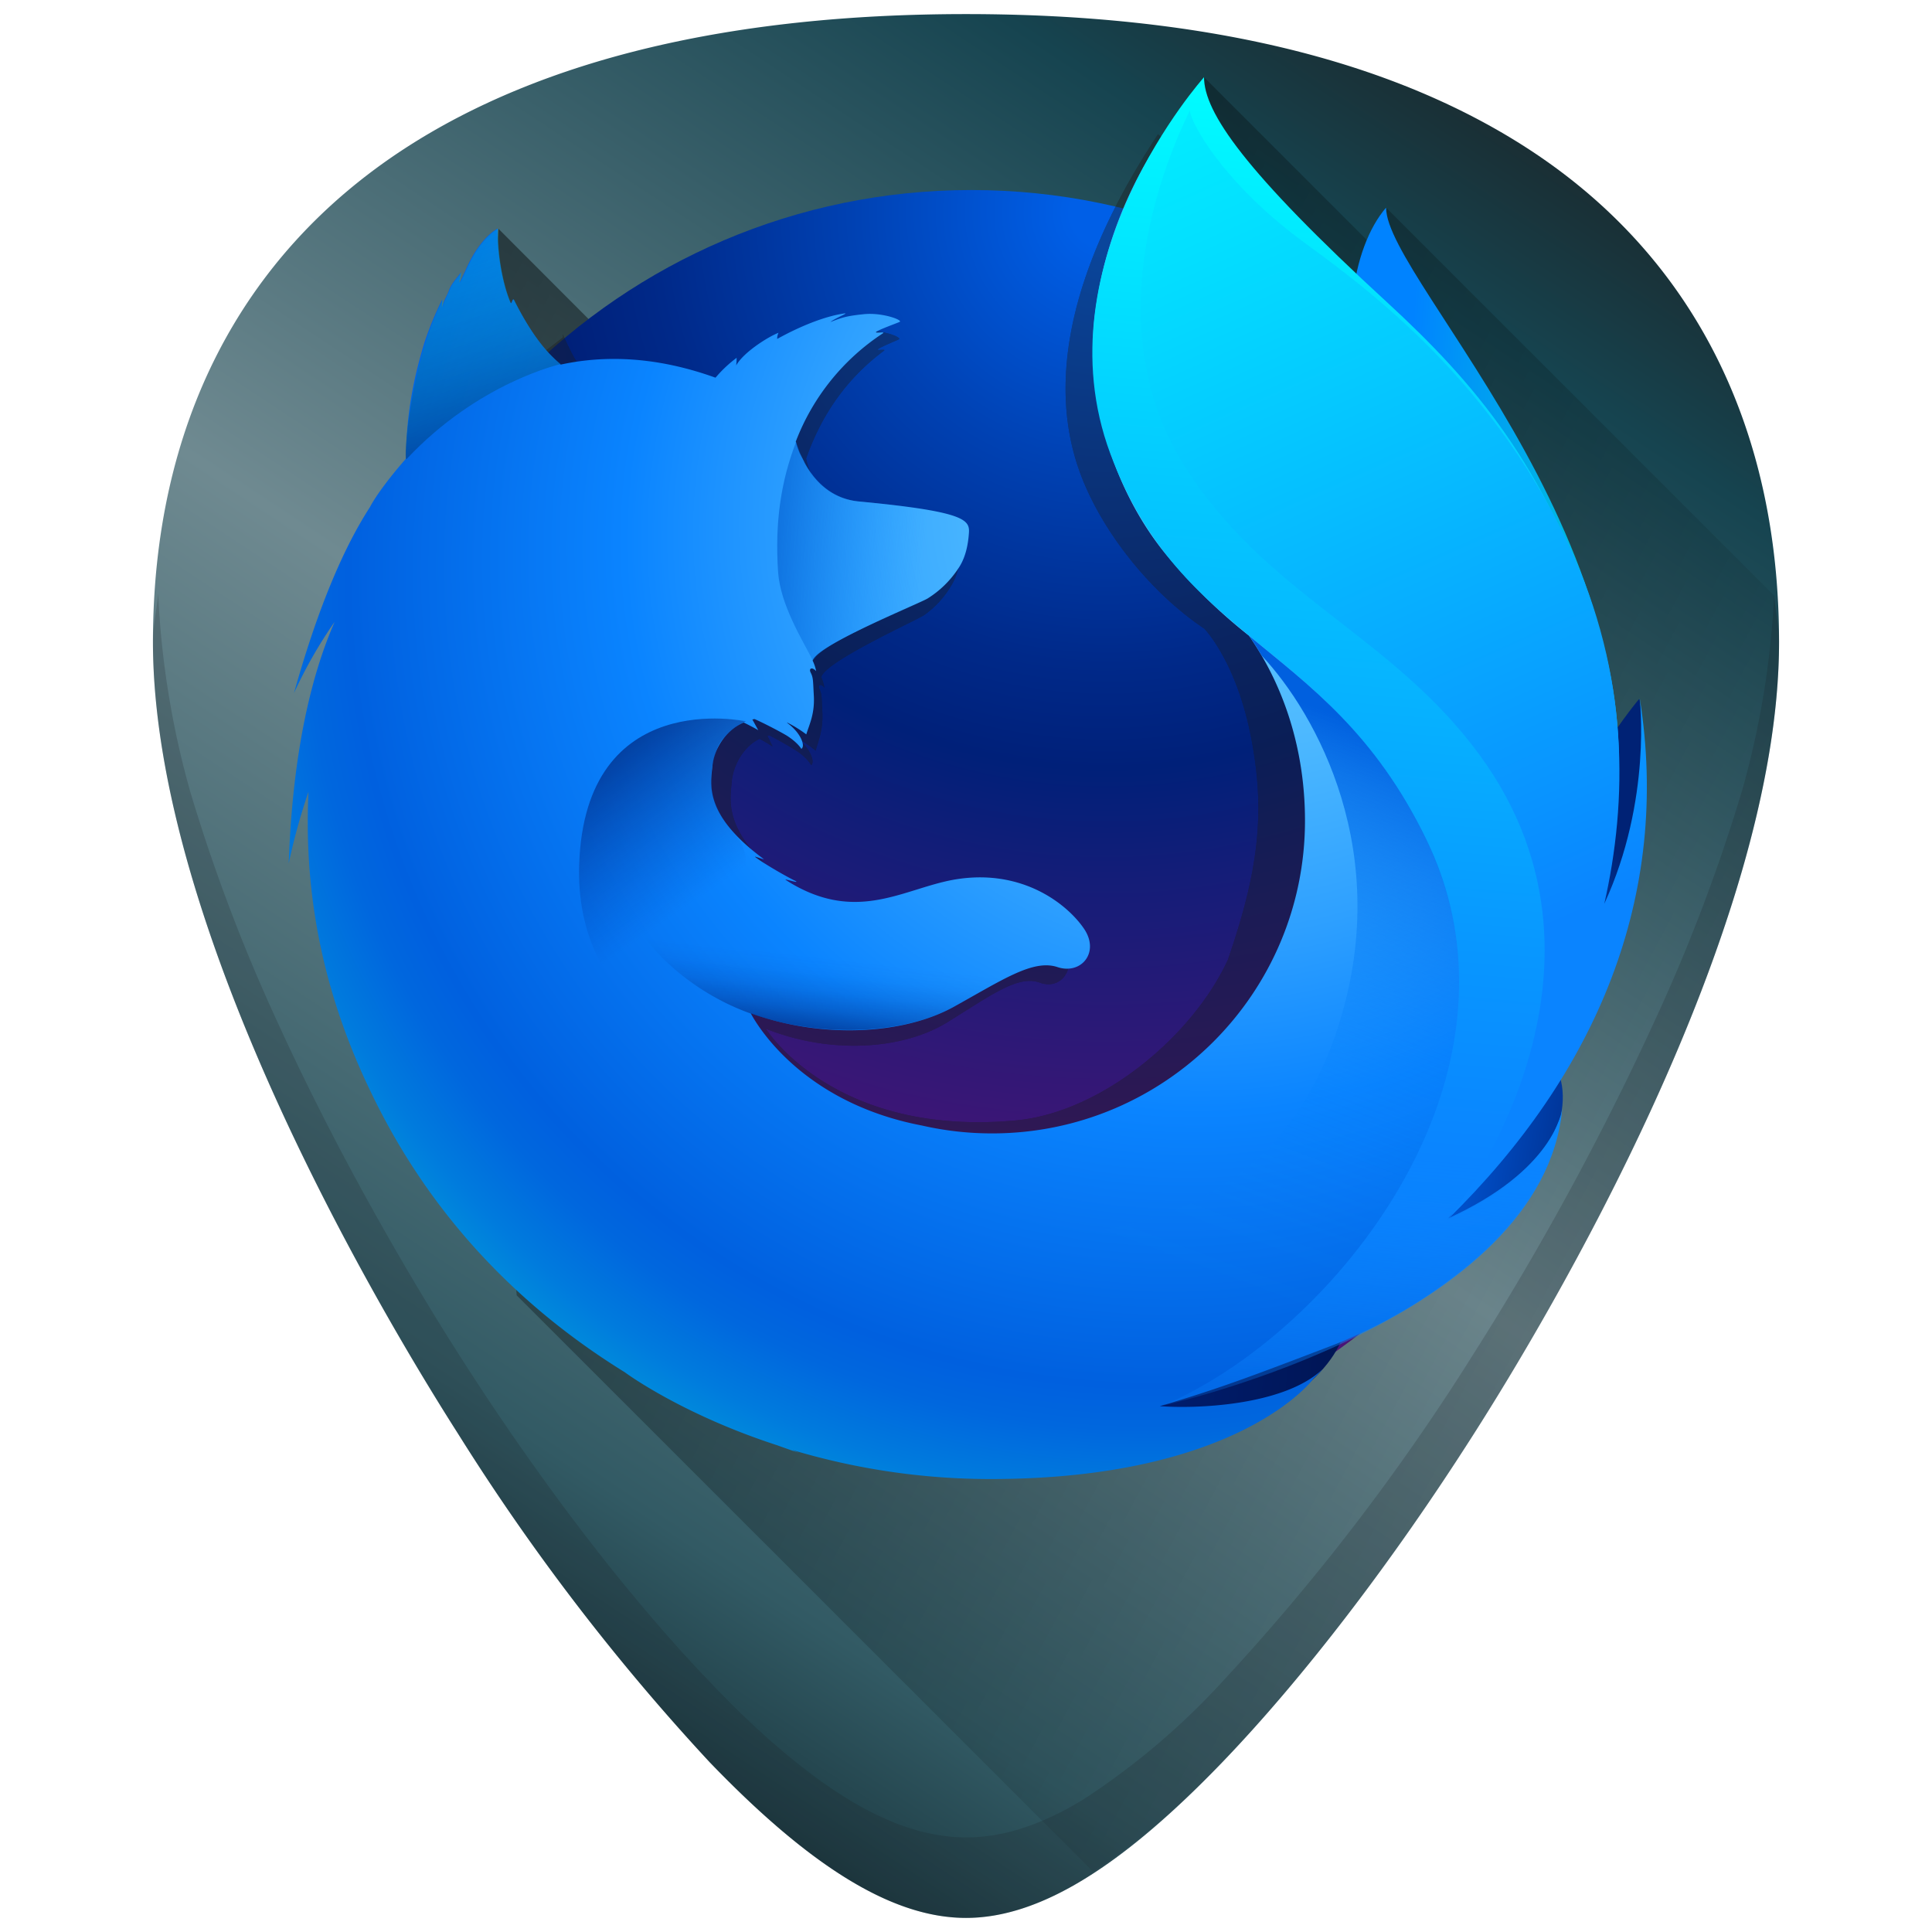 <?xml version="1.0" encoding="UTF-8" standalone="no"?>
<svg
   xmlns:dc="http://purl.org/dc/elements/1.1/"
   xmlns:cc="http://creativecommons.org/ns#"
   xmlns:rdf="http://www.w3.org/1999/02/22-rdf-syntax-ns#"
   xmlns:svg="http://www.w3.org/2000/svg"
   xmlns="http://www.w3.org/2000/svg"
   xmlns:xlink="http://www.w3.org/1999/xlink"
   xmlns:sodipodi="http://sodipodi.sourceforge.net/DTD/sodipodi-0.dtd"
   xmlns:inkscape="http://www.inkscape.org/namespaces/inkscape"
   viewBox="0 0 48 48"
   version="1.1"
   id="svg357"
   sodipodi:docname="firefox-developer-edition.svg"
   inkscape:version="0.92.4 (5da689c313, 2019-01-14)">
  <sodipodi:namedview
     pagecolor="#ffffff"
     bordercolor="#666666"
     borderopacity="1"
     objecttolerance="10"
     gridtolerance="10"
     guidetolerance="10"
     inkscape:pageopacity="0"
     inkscape:pageshadow="2"
     inkscape:window-width="1366"
     inkscape:window-height="711"
     id="namedview359"
     showgrid="false"
     showguides="true"
     inkscape:guide-bbox="true"
     inkscape:zoom="10.208333"
     inkscape:cx="24"
     inkscape:cy="24"
     inkscape:window-x="0"
     inkscape:window-y="25"
     inkscape:window-maximized="1"
     inkscape:current-layer="svg357" />
  <defs
     id="defs301">
    <linearGradient
       inkscape:collect="always"
       id="linearGradient1493">
      <stop
         style="stop-color:#000000;stop-opacity:1;"
         offset="0"
         id="stop1489" />
      <stop
         style="stop-color:#000000;stop-opacity:0;"
         offset="1"
         id="stop1491" />
    </linearGradient>
    <linearGradient
       inkscape:collect="always"
       id="linearGradient2682">
      <stop
         style="stop-color:#1c2224;stop-opacity:1"
         offset="0"
         id="stop2678" />
      <stop
         id="stop2686"
         offset="0.145"
         style="stop-color:#164450;stop-opacity:1" />
      <stop
         style="stop-color:#6f8a91;stop-opacity:1"
         offset="0.56"
         id="stop2688" />
      <stop
         id="stop2690"
         offset="0.882"
         style="stop-color:#325a64;stop-opacity:1" />
      <stop
         style="stop-color:#19353d;stop-opacity:1"
         offset="1"
         id="stop2680" />
    </linearGradient>
    <radialGradient
       id="e"
       cx="319.51"
       cy="181.57"
       r="63.9"
       gradientTransform="matrix(.097 0 0 -.097 3.12 23.47)"
       gradientUnits="userSpaceOnUse">
      <stop
         stop-color="#FFE700"
         offset=".26"
         id="stop2" />
      <stop
         stop-color="#FDDE00"
         offset=".34"
         id="stop4" />
      <stop
         stop-color="#F9CF00"
         offset=".47"
         id="stop6" />
      <stop
         stop-color="#EEAB00"
         offset=".64"
         id="stop8" />
      <stop
         stop-color="#E47B03"
         offset=".85"
         id="stop10" />
      <stop
         stop-color="#DD560E"
         offset="1"
         id="stop12" />
    </radialGradient>
    <radialGradient
       id="f"
       cx="343.75"
       cy="132.29"
       r="33.38"
       gradientTransform="matrix(.097 0 0 -.097 3.12 23.47)"
       gradientUnits="userSpaceOnUse">
      <stop
         stop-color="#9D1418"
         offset=".13"
         id="stop15" />
      <stop
         stop-color="#A62118"
         offset=".34"
         id="stop17" />
      <stop
         stop-color="#C63A19"
         offset=".73"
         id="stop19" />
      <stop
         stop-color="#DD530F"
         offset="1"
         id="stop21" />
    </radialGradient>
    <radialGradient
       id="g"
       cx="300.98"
       cy="-110.75"
       r="29.69"
       gradientTransform="matrix(.097 0 0 -.097 3.12 23.47)"
       gradientUnits="userSpaceOnUse">
      <stop
         stop-color="#480F0E"
         offset="0"
         id="stop24" />
      <stop
         stop-color="#6C1A16"
         offset=".16"
         id="stop26" />
      <stop
         stop-color="#8D1C1A"
         offset=".33"
         id="stop28" />
      <stop
         stop-color="#A5181A"
         offset=".48"
         id="stop30" />
      <stop
         stop-color="#B31319"
         offset=".61"
         id="stop32" />
      <stop
         stop-color="#B81119"
         offset=".71"
         id="stop34" />
      <stop
         stop-color="#B0121A"
         offset="1"
         id="stop36" />
      <stop
         stop-color="#B0121A"
         offset="1"
         id="stop38" />
    </radialGradient>
    <radialGradient
       id="h"
       cx="358.47"
       cy="-54.05"
       r="32.87"
       gradientTransform="matrix(.097 0 0 -.097 3.12 23.47)"
       gradientUnits="userSpaceOnUse">
      <stop
         stop-color="#9D1418"
         offset=".13"
         id="stop41" />
      <stop
         stop-color="#A62118"
         offset=".34"
         id="stop43" />
      <stop
         stop-color="#C63A19"
         offset=".73"
         id="stop45" />
      <stop
         stop-color="#DD530F"
         offset="1"
         id="stop47" />
    </radialGradient>
    <radialGradient
       id="i"
       cx="374.57"
       cy="42.46"
       r="29.69"
       gradientTransform="matrix(.097 0 0 -.097 3.12 23.47)"
       gradientUnits="userSpaceOnUse">
      <stop
         stop-color="#9D1418"
         offset=".13"
         id="stop50" />
      <stop
         stop-color="#A62118"
         offset=".34"
         id="stop52" />
      <stop
         stop-color="#C63A19"
         offset=".73"
         id="stop54" />
      <stop
         stop-color="#DD530F"
         offset="1"
         id="stop56" />
    </radialGradient>
    <radialGradient
       id="j"
       cx="365.73"
       cy="113.1"
       r="37.1"
       gradientTransform="matrix(.097 0 0 -.097 3.12 23.47)"
       gradientUnits="userSpaceOnUse">
      <stop
         stop-color="#9D1418"
         offset="0"
         id="stop59" />
      <stop
         stop-color="#C5391A"
         offset=".64"
         id="stop61" />
      <stop
         stop-color="#DD530F"
         offset="1"
         id="stop63" />
    </radialGradient>
    <radialGradient
       id="k"
       cx="202.45"
       cy="182.5"
       r="328.7"
       gradientTransform="matrix(0.091,0,0,-0.086,5.51,21.16)"
       gradientUnits="userSpaceOnUse">
      <stop
         stop-color="#5FC3F0"
         offset="0"
         id="stop66" />
      <stop
         stop-color="#50BAEB"
         offset=".08"
         id="stop68" />
      <stop
         stop-color="#00A4DE"
         offset=".18"
         id="stop70" />
      <stop
         stop-color="#0B70B7"
         offset=".38"
         id="stop72" />
      <stop
         stop-color="#004992"
         offset=".5"
         id="stop74" />
      <stop
         stop-color="#0E1C4F"
         offset=".75"
         id="stop76" />
    </radialGradient>
    <linearGradient
       id="l"
       x1="195.05"
       x2="274.39"
       y1="40.66"
       y2="-68.17"
       gradientTransform="matrix(.097 0 0 -.097 3.12 23.47)"
       gradientUnits="userSpaceOnUse">
      <stop
         stop-color="#003A6E"
         offset="0"
         id="stop79" />
      <stop
         stop-color="#101427"
         offset="1"
         id="stop81" />
    </linearGradient>
    <radialGradient
       id="n"
       cx="201.61"
       cy="3.45"
       r="210.2"
       gradientTransform="matrix(0.941,0,0,-0.958,2.1,216.23)"
       gradientUnits="userSpaceOnUse">
      <stop
         stop-color="#00A4D6"
         stop-opacity="0"
         offset=".79"
         id="stop84" />
      <stop
         stop-color="#5AB5E7"
         stop-opacity=".45"
         offset=".91"
         id="stop86" />
      <stop
         stop-color="#7FCBF2"
         offset=".98"
         id="stop88"
         style="stop-color:#8787de;stop-opacity:1" />
    </radialGradient>
    <clipPath
       id="m">
      <use
         width="100%"
         height="100%"
         overflow="visible"
         xlink:href="#a"
         id="use91" />
    </clipPath>
    <radialGradient
       id="o"
       cx="295.93"
       cy="137.28"
       r="322.09"
       gradientTransform="matrix(.097 0 0 -.095 3.12 22.8)"
       gradientUnits="userSpaceOnUse">
      <stop
         stop-color="#fff"
         offset=".12"
         id="stop94" />
      <stop
         stop-color="#FFFFFD"
         offset=".12"
         id="stop96" />
      <stop
         stop-color="#FFE953"
         offset=".25"
         id="stop98" />
      <stop
         stop-color="#FFE447"
         offset=".29"
         id="stop100" />
      <stop
         stop-color="#F9D61E"
         offset=".35"
         id="stop102" />
      <stop
         stop-color="#F2C500"
         offset=".41"
         id="stop104" />
      <stop
         stop-color="#ECA300"
         offset=".47"
         id="stop106" />
      <stop
         stop-color="#E67D00"
         offset=".55"
         id="stop108" />
      <stop
         stop-color="#DE510E"
         offset=".76"
         id="stop110" />
      <stop
         stop-color="#C8331A"
         offset=".9"
         id="stop112" />
      <stop
         stop-color="#B6151E"
         offset="1"
         id="stop114" />
    </radialGradient>
    <radialGradient
       id="p"
       cx="241.46"
       cy="86.3"
       r="239.44"
       gradientTransform="matrix(.097 0 0 -.094 3.12 22.75)"
       gradientUnits="userSpaceOnUse">
      <stop
         stop-color="#B6151E"
         stop-opacity="0"
         offset=".66"
         id="stop117" />
      <stop
         stop-color="#B7151D"
         stop-opacity=".66"
         offset=".87"
         id="stop119" />
      <stop
         stop-color="#B81119"
         stop-opacity=".97"
         offset=".97"
         id="stop121" />
      <stop
         stop-color="#B81119"
         offset=".98"
         id="stop123" />
    </radialGradient>
    <radialGradient
       id="q"
       cx="196.43"
       cy="-21.3"
       r="78.64"
       gradientTransform="matrix(.097 0 0 -.061 3.12 11.12)"
       gradientUnits="userSpaceOnUse">
      <stop
         stop-color="#E0560E"
         stop-opacity=".1"
         offset="0"
         id="stop126" />
      <stop
         stop-color="#DE550E"
         stop-opacity=".84"
         offset=".31"
         id="stop128" />
      <stop
         stop-color="#B6151E"
         offset=".56"
         id="stop130" />
    </radialGradient>
    <radialGradient
       id="r"
       cx="116.91"
       cy="-181.06"
       r="66.2"
       gradientTransform="matrix(.092 -.028 -.013 -.041 8.34 8.52)"
       gradientUnits="userSpaceOnUse">
      <stop
         stop-color="#E0560E"
         stop-opacity="0"
         offset="0"
         id="stop133" />
      <stop
         stop-color="#DD560E"
         stop-opacity=".8"
         offset=".45"
         id="stop135" />
      <stop
         stop-color="#B6151E"
         offset=".72"
         id="stop137" />
    </radialGradient>
    <radialGradient
       id="s"
       cx="385.21"
       cy="149.91"
       r="215.53"
       gradientTransform="matrix(1 0 0 -1 -22.54 218.34)"
       gradientUnits="userSpaceOnUse">
      <stop
         stop-color="#FFE700"
         offset=".31"
         id="stop140" />
      <stop
         stop-color="#F9CF00"
         offset=".48"
         id="stop142" />
      <stop
         stop-color="#E35D07"
         offset=".84"
         id="stop144" />
      <stop
         stop-color="#E35D07"
         offset="1"
         id="stop146" />
    </radialGradient>
    <radialGradient
       id="t"
       cx="321.4"
       cy="67.94"
       r="87.63"
       gradientTransform="matrix(.097 0 0 -.097 3.12 23.47)"
       gradientUnits="userSpaceOnUse">
      <stop
         stop-color="#fff"
         offset=".09"
         id="stop149" />
      <stop
         stop-color="#FFFFFB"
         offset=".12"
         id="stop151" />
      <stop
         stop-color="#FFFDEE"
         offset=".15"
         id="stop153" />
      <stop
         stop-color="#FFFBD7"
         offset=".19"
         id="stop155" />
      <stop
         stop-color="#FFF6B4"
         offset=".24"
         id="stop157" />
      <stop
         stop-color="#FFF181"
         offset=".29"
         id="stop159" />
      <stop
         stop-color="#FFEA2E"
         offset=".34"
         id="stop161" />
      <stop
         stop-color="#FFE700"
         offset=".37"
         id="stop163" />
      <stop
         stop-color="#FFE000"
         offset=".42"
         id="stop165" />
      <stop
         stop-color="#F7CD00"
         offset=".49"
         id="stop167" />
      <stop
         stop-color="#F2C000"
         offset=".54"
         id="stop169" />
      <stop
         stop-color="#E35D07"
         offset="1"
         id="stop171" />
    </radialGradient>
    <radialGradient
       id="u"
       cx="338.39"
       cy="78.53"
       r="159.03"
       gradientTransform="matrix(.097 0 0 -.097 3.12 23.47)"
       gradientUnits="userSpaceOnUse">
      <stop
         stop-color="#fff"
         offset=".09"
         id="stop174" />
      <stop
         stop-color="#FFFFFB"
         offset=".12"
         id="stop176" />
      <stop
         stop-color="#FFFDEE"
         offset=".15"
         id="stop178" />
      <stop
         stop-color="#FFFBD7"
         offset=".19"
         id="stop180" />
      <stop
         stop-color="#FFF6B4"
         offset=".24"
         id="stop182" />
      <stop
         stop-color="#FFF181"
         offset=".29"
         id="stop184" />
      <stop
         stop-color="#FFEA2E"
         offset=".34"
         id="stop186" />
      <stop
         stop-color="#FFE700"
         offset=".37"
         id="stop188" />
      <stop
         stop-color="#FFE000"
         offset=".42"
         id="stop190" />
      <stop
         stop-color="#F7CD00"
         offset=".49"
         id="stop192" />
      <stop
         stop-color="#F2C000"
         offset=".54"
         id="stop194" />
      <stop
         stop-color="#E27205"
         offset=".74"
         id="stop196" />
      <stop
         stop-color="#DD560E"
         offset=".94"
         id="stop198" />
    </radialGradient>
    <radialGradient
       id="v"
       cx="313.05"
       cy="37.1"
       r="134.64"
       gradientTransform="matrix(1 0 0 -1 -22.54 218.34)"
       gradientUnits="userSpaceOnUse">
      <stop
         stop-color="#fff"
         offset=".09"
         id="stop201" />
      <stop
         stop-color="#FFFFFB"
         offset=".11"
         id="stop203" />
      <stop
         stop-color="#FFFDEE"
         offset=".13"
         id="stop205" />
      <stop
         stop-color="#FFFBD7"
         offset=".16"
         id="stop207" />
      <stop
         stop-color="#FFF6B4"
         offset=".19"
         id="stop209" />
      <stop
         stop-color="#FFF181"
         offset=".22"
         id="stop211" />
      <stop
         stop-color="#FFEA2E"
         offset=".26"
         id="stop213" />
      <stop
         stop-color="#FFE700"
         offset=".28"
         id="stop215" />
      <stop
         stop-color="#FFE000"
         offset=".32"
         id="stop217" />
      <stop
         stop-color="#F7CD00"
         offset=".39"
         id="stop219" />
      <stop
         stop-color="#F2C000"
         offset=".43"
         id="stop221" />
      <stop
         stop-color="#EBA400"
         offset=".51"
         id="stop223" />
      <stop
         stop-color="#E27205"
         offset=".63"
         id="stop225" />
      <stop
         stop-color="#DF610B"
         offset=".8"
         id="stop227" />
      <stop
         stop-color="#DD560E"
         offset=".95"
         id="stop229" />
    </radialGradient>
    <linearGradient
       id="w"
       x1="84.77"
       x2="64.64"
       y1="116.99"
       y2="168.58"
       gradientTransform="matrix(.097 0 0 -.097 3.12 23.47)"
       gradientUnits="userSpaceOnUse">
      <stop
         stop-color="#B6151E"
         offset=".17"
         id="stop232" />
      <stop
         stop-color="#C42F1B"
         stop-opacity=".74"
         offset=".41"
         id="stop234" />
      <stop
         stop-color="#CC3C18"
         stop-opacity=".51"
         offset=".62"
         id="stop236" />
      <stop
         stop-color="#E0560E"
         stop-opacity="0"
         offset="1"
         id="stop238" />
    </linearGradient>
    <linearGradient
       id="x"
       x1="166.2"
       x2="193.02"
       y1="78.19"
       y2="89.99"
       gradientTransform="matrix(1 0 0 -1 -22.54 218.34)"
       gradientUnits="userSpaceOnUse">
      <stop
         stop-color="#DD560E"
         offset=".07"
         id="stop241" />
      <stop
         stop-color="#EA9E66"
         offset=".3"
         id="stop243" />
      <stop
         stop-color="#F6DCB0"
         offset=".67"
         id="stop245" />
      <stop
         stop-color="#FCF9CE"
         offset="1"
         id="stop247" />
    </linearGradient>
    <linearGradient
       id="y"
       x1="168.66"
       x2="237.88"
       y1="75.13"
       y2="109.9"
       gradientTransform="matrix(1 0 0 -1 -22.54 218.34)"
       gradientUnits="userSpaceOnUse">
      <stop
         stop-color="#DD560E"
         offset=".04"
         id="stop250" />
      <stop
         stop-color="#EEAE78"
         offset=".26"
         id="stop252" />
      <stop
         stop-color="#FCF9CE"
         offset="1"
         id="stop254" />
    </linearGradient>
    <radialGradient
       id="z"
       cx="192.01"
       cy="-56.78"
       r="95.18"
       gradientTransform="matrix(0.097,0,0,-0.082,-16.88,20.08)"
       gradientUnits="userSpaceOnUse">
      <stop
         stop-color="#E0560E"
         stop-opacity="0"
         offset=".5"
         id="stop257" />
      <stop
         stop-color="#DE550E"
         stop-opacity=".77"
         offset=".75"
         id="stop259" />
      <stop
         stop-color="#B6151E"
         offset=".95"
         id="stop261" />
    </radialGradient>
    <linearGradient
       id="A"
       x1="194.7"
       x2="214.87"
       y1="90.58"
       y2="121.62"
       gradientTransform="matrix(.097 0 0 -.097 3.12 23.47)"
       gradientUnits="userSpaceOnUse">
      <stop
         stop-color="#39373A"
         offset="0"
         id="stop264" />
      <stop
         stop-color="#853E37"
         offset=".65"
         id="stop266" />
      <stop
         stop-color="#DD560E"
         offset="1"
         id="stop268" />
    </linearGradient>
    <radialGradient
       id="B"
       cx="138.05"
       cy="-48.45"
       r="87.27"
       gradientTransform="matrix(.095 -.016 -.012 -.072 6.49 19.26)"
       gradientUnits="userSpaceOnUse">
      <stop
         stop-color="#E0560E"
         stop-opacity="0"
         offset=".5"
         id="stop271" />
      <stop
         stop-color="#DD560E"
         offset=".66"
         id="stop273" />
      <stop
         stop-color="#B6151E"
         offset=".81"
         id="stop275" />
    </radialGradient>
    <radialGradient
       id="C"
       cx="279.2"
       cy="185.79"
       r="164.41"
       gradientTransform="matrix(.097 -.003 -.003 -.095 4.1 24.38)"
       gradientUnits="userSpaceOnUse">
      <stop
         stop-color="#FFE400"
         stop-opacity="0"
         offset="0"
         id="stop278" />
      <stop
         stop-color="#FEDC00"
         stop-opacity=".52"
         offset=".36"
         id="stop280" />
      <stop
         stop-color="#FDD700"
         stop-opacity=".7"
         offset=".48"
         id="stop282" />
      <stop
         stop-color="#FDD700"
         stop-opacity="0"
         offset=".86"
         id="stop284" />
    </radialGradient>
    <path
       id="b"
       d="M192.7 347.55c92.95 0 168.31-75.41 168.31-168.43 0-93-75.36-168.42-168.31-168.42S24.39 86.11 24.39 179.12c0 93.01 75.36 168.43 168.31 168.43z" />
    <path
       id="a"
       d="M192.5 348.5c93.06 0 168.51-75.5 168.51-168.62S285.57 11.26 192.5 11.26 23.98 86.76 23.98 179.88 99.43 348.5 192.5 348.5z" />
    <linearGradient
       id="c"
       x1="45.16"
       x2="44.06"
       y1="-.09"
       y2="48"
       gradientUnits="userSpaceOnUse"
       gradientTransform="translate(-20)">
      <stop
         stop-color="#003fd6"
         offset=".14"
         id="stop289" />
      <stop
         stop-color="#5ab5e7"
         stop-opacity=".6"
         offset=".55"
         id="stop291" />
      <stop
         stop-color="#7FCBF2"
         offset=".88"
         id="stop293" />
    </linearGradient>
    <linearGradient
       id="d"
       x1="9.98"
       x2="52.89"
       y1="4.65"
       y2="40.79"
       gradientUnits="userSpaceOnUse"
       gradientTransform="translate(60)">
      <stop
         offset="0"
         id="stop296" />
      <stop
         stop-opacity="0"
         offset="1"
         id="stop298" />
    </linearGradient>
    <linearGradient
       id="linear-gradient"
       x1="-14359.352"
       y1="-8276.5"
       x2="-14096.11"
       y2="-8276.5"
       gradientTransform="matrix(0.762,0.034,-0.05,1.12,11303.447,10105.832)"
       gradientUnits="userSpaceOnUse">
      <stop
         offset="0"
         stop-color="#0083ff"
         id="stop2-3" />
      <stop
         offset="0.176"
         stop-color="#0096f6"
         id="stop4-6" />
      <stop
         offset="0.508"
         stop-color="#00b3e6"
         id="stop6-7" />
      <stop
         offset="0.794"
         stop-color="#00c6dd"
         id="stop8-5" />
      <stop
         offset="0.999"
         stop-color="#00ccda"
         id="stop10-3" />
    </linearGradient>
    <linearGradient
       id="linear-gradient-2"
       x1="-504.949"
       y1="731.188"
       x2="-696.386"
       y2="104.96"
       gradientTransform="translate(1081.935)"
       gradientUnits="userSpaceOnUse">
      <stop
         offset="0"
         stop-color="#000f40"
         stop-opacity="0.6"
         id="stop13" />
      <stop
         offset="0.611"
         stop-color="#000f40"
         stop-opacity="0.182"
         id="stop15-5" />
      <stop
         offset="1"
         stop-color="#000f40"
         stop-opacity="0"
         id="stop17-6" />
    </linearGradient>
    <linearGradient
       id="linear-gradient-3"
       x1="576.987"
       y1="731.188"
       x2="385.549"
       y2="104.96"
       gradientUnits="userSpaceOnUse">
      <stop
         offset="0"
         stop-color="#000f43"
         stop-opacity="0.4"
         id="stop20" />
      <stop
         offset="0.485"
         stop-color="#001962"
         stop-opacity="0.173"
         id="stop22" />
      <stop
         offset="1"
         stop-color="#002079"
         stop-opacity="0"
         id="stop24-2" />
    </linearGradient>
    <linearGradient
       id="linear-gradient-4"
       x1="-8493.547"
       y1="-6472.091"
       x2="-8608.791"
       y2="-6480.987"
       gradientTransform="matrix(1.219,0.123,-0.123,1.219,10533.536,9729.872)"
       gradientUnits="userSpaceOnUse">
      <stop
         offset="0"
         stop-color="#002275"
         id="stop27" />
      <stop
         offset="1"
         stop-color="#005fe7"
         id="stop29" />
    </linearGradient>
    <linearGradient
       id="linear-gradient-5"
       x1="-8578.519"
       y1="-6637.149"
       x2="-8470.569"
       y2="-6749.273"
       gradientTransform="matrix(1.219,0.123,-0.123,1.219,10533.536,9729.872)"
       gradientUnits="userSpaceOnUse">
      <stop
         offset="0.049"
         stop-color="#005fe7"
         id="stop32-9" />
      <stop
         offset="0.187"
         stop-color="#005ce1"
         id="stop34-1" />
      <stop
         offset="0.378"
         stop-color="#0052cf"
         id="stop36-2" />
      <stop
         offset="0.599"
         stop-color="#0043b2"
         id="stop38-7" />
      <stop
         offset="0.84"
         stop-color="#002d8a"
         id="stop40" />
      <stop
         offset="0.951"
         stop-color="#002275"
         id="stop42" />
    </linearGradient>
    <linearGradient
       id="linear-gradient-6"
       x1="-8778.807"
       y1="-6369.407"
       x2="-8547.919"
       y2="-6368.865"
       gradientTransform="matrix(1.219,0.123,-0.123,1.219,10533.536,9729.872)"
       gradientUnits="userSpaceOnUse">
      <stop
         offset="0"
         stop-color="#002079"
         id="stop45-0" />
      <stop
         offset="0.995"
         stop-color="#000f40"
         id="stop47-9" />
    </linearGradient>
    <radialGradient
       id="radial-gradient"
       cx="620.422"
       cy="387.176"
       fx="753.832"
       fy="264.925"
       r="751.569"
       gradientUnits="userSpaceOnUse">
      <stop
         offset="0.156"
         stop-color="#58c1ff"
         id="stop50-3" />
      <stop
         offset="0.241"
         stop-color="#4cb8ff"
         id="stop52-6" />
      <stop
         offset="0.394"
         stop-color="#2ea0ff"
         id="stop54-0" />
      <stop
         offset="0.541"
         stop-color="#0a84ff"
         id="stop56-6" />
      <stop
         offset="0.763"
         stop-color="#0060df"
         id="stop58" />
      <stop
         offset="0.798"
         stop-color="#0067de"
         id="stop60" />
      <stop
         offset="0.85"
         stop-color="#007bdd"
         id="stop62" />
      <stop
         offset="0.913"
         stop-color="#009cda"
         id="stop64" />
      <stop
         offset="0.982"
         stop-color="#00c8d7"
         id="stop66-2" />
    </radialGradient>
    <linearGradient
       id="linear-gradient-7"
       x1="-7625.135"
       y1="-8135.348"
       x2="-7696.164"
       y2="-7336.961"
       gradientTransform="matrix(1.225,0,0,1.225,10165.893,9899.103)"
       gradientUnits="userSpaceOnUse">
      <stop
         offset="0"
         stop-color="#00feff"
         id="stop69" />
      <stop
         offset="0.298"
         stop-color="#04c9ff"
         id="stop71" />
      <stop
         offset="0.613"
         stop-color="#0897ff"
         id="stop73" />
      <stop
         offset="0.769"
         stop-color="#0a84ff"
         id="stop75" />
      <stop
         offset="0.791"
         stop-color="#0a84ff"
         stop-opacity="0.934"
         id="stop77" />
      <stop
         offset="0.837"
         stop-color="#0a84ff"
         stop-opacity="0.763"
         id="stop79-6" />
      <stop
         offset="0.9"
         stop-color="#0a84ff"
         stop-opacity="0.487"
         id="stop81-1" />
      <stop
         offset="0.978"
         stop-color="#0a84ff"
         stop-opacity="0.111"
         id="stop83" />
      <stop
         offset="1"
         stop-color="#0a84ff"
         stop-opacity="0"
         id="stop85" />
    </linearGradient>
    <linearGradient
       id="linear-gradient-8"
       x1="-9051.981"
       y1="-6804.517"
       x2="-8915.513"
       y2="-6804.517"
       gradientTransform="matrix(1.219,0.123,-0.123,1.219,10533.536,9729.872)"
       gradientUnits="userSpaceOnUse">
      <stop
         offset="0"
         stop-color="#003eaa"
         id="stop88-8" />
      <stop
         offset="0.296"
         stop-color="#0054c5"
         stop-opacity="0.683"
         id="stop90" />
      <stop
         offset="0.779"
         stop-color="#0076ef"
         stop-opacity="0.194"
         id="stop92" />
      <stop
         offset="1"
         stop-color="#0083ff"
         stop-opacity="0"
         id="stop94-7" />
    </linearGradient>
    <linearGradient
       id="linear-gradient-9"
       x1="589.737"
       y1="337.635"
       x2="394.718"
       y2="334.634"
       gradientUnits="userSpaceOnUse">
      <stop
         offset="0"
         stop-color="#00feff"
         stop-opacity="0.25"
         id="stop97" />
      <stop
         offset="0.541"
         stop-color="#2ddfff"
         stop-opacity="0.122"
         id="stop99" />
      <stop
         offset="1"
         stop-color="#58c1ff"
         stop-opacity="0"
         id="stop101" />
    </linearGradient>
    <linearGradient
       id="linear-gradient-10"
       x1="266.139"
       y1="-1141.252"
       x2="148.317"
       y2="-1393.089"
       gradientTransform="matrix(0.995,0.1,-0.1,0.995,-179.129,1422.24)"
       gradientUnits="userSpaceOnUse">
      <stop
         offset="0.19"
         stop-color="#002275"
         stop-opacity="0.7"
         id="stop104-9" />
      <stop
         offset="0.633"
         stop-color="#009dc2"
         stop-opacity="0.364"
         id="stop106-2" />
      <stop
         offset="0.944"
         stop-color="#00feff"
         stop-opacity="0.1"
         id="stop108-0" />
    </linearGradient>
    <linearGradient
       id="linear-gradient-11"
       x1="17.917"
       y1="610.396"
       x2="112.025"
       y2="717.284"
       gradientTransform="matrix(0.995,0.1,-0.1,0.995,300.005,-138.172)"
       gradientUnits="userSpaceOnUse">
      <stop
         offset="0.003"
         stop-color="#002275"
         stop-opacity="0.8"
         id="stop111" />
      <stop
         offset="0.07"
         stop-color="#002479"
         stop-opacity="0.742"
         id="stop113" />
      <stop
         offset="0.947"
         stop-color="#003eaa"
         stop-opacity="0"
         id="stop115" />
    </linearGradient>
    <linearGradient
       id="linear-gradient-12"
       x1="195.983"
       y1="793.749"
       x2="196.031"
       y2="740.325"
       gradientTransform="matrix(0.995,0.1,-0.1,0.995,300.005,-138.172)"
       gradientUnits="userSpaceOnUse">
      <stop
         offset="0"
         stop-color="#002275"
         stop-opacity="0.6"
         id="stop118" />
      <stop
         offset="0.245"
         stop-color="#002275"
         stop-opacity="0.341"
         id="stop120" />
      <stop
         offset="0.486"
         stop-color="#002275"
         stop-opacity="0.152"
         id="stop122" />
      <stop
         offset="0.717"
         stop-color="#002275"
         stop-opacity="0.039"
         id="stop124" />
      <stop
         offset="0.926"
         stop-color="#002275"
         stop-opacity="0"
         id="stop126-2" />
    </linearGradient>
    <linearGradient
       id="linear-gradient-13"
       x1="605.651"
       y1="-76.365"
       x2="913.995"
       y2="613.142"
       gradientUnits="userSpaceOnUse">
      <stop
         offset="0"
         stop-color="#00feff"
         id="stop129" />
      <stop
         offset="0.283"
         stop-color="#03dfff"
         id="stop131" />
      <stop
         offset="0.897"
         stop-color="#0992ff"
         id="stop133-3" />
      <stop
         offset="1"
         stop-color="#0a84ff"
         id="stop135-7" />
    </linearGradient>
    <linearGradient
       id="linear-gradient-14"
       x1="717.202"
       y1="431.21"
       x2="572.416"
       y2="819.96"
       gradientUnits="userSpaceOnUse">
      <stop
         offset="0"
         stop-color="#0060df"
         id="stop138" />
      <stop
         offset="0.093"
         stop-color="#0067e5"
         stop-opacity="0.806"
         id="stop140-5" />
      <stop
         offset="0.211"
         stop-color="#006eec"
         stop-opacity="0.594"
         id="stop142-9" />
      <stop
         offset="0.333"
         stop-color="#0075f2"
         stop-opacity="0.411"
         id="stop144-2" />
      <stop
         offset="0.456"
         stop-color="#007af7"
         stop-opacity="0.262"
         id="stop146-2" />
      <stop
         offset="0.583"
         stop-color="#007efa"
         stop-opacity="0.147"
         id="stop148" />
      <stop
         offset="0.713"
         stop-color="#0081fd"
         stop-opacity="0.065"
         id="stop150" />
      <stop
         offset="0.848"
         stop-color="#0082fe"
         stop-opacity="0.016"
         id="stop152" />
      <stop
         offset="1"
         stop-color="#0083ff"
         stop-opacity="0"
         id="stop154" />
    </linearGradient>
    <linearGradient
       id="linear-gradient-15"
       x1="676.293"
       y1="-32.525"
       x2="784.288"
       y2="877.93"
       gradientUnits="userSpaceOnUse">
      <stop
         offset="0"
         stop-color="#75feff"
         id="stop157-8" />
      <stop
         offset="0.283"
         stop-color="#5adfff"
         id="stop159-9" />
      <stop
         offset="0.897"
         stop-color="#1692ff"
         id="stop161-7" />
      <stop
         offset="1"
         stop-color="#0a84ff"
         id="stop163-3" />
    </linearGradient>
    <linearGradient
       id="linear-gradient-16"
       x1="771.892"
       y1="409.329"
       x2="689.396"
       y2="757.312"
       gradientUnits="userSpaceOnUse">
      <stop
         offset="0"
         stop-color="#9ee7ff"
         id="stop166" />
      <stop
         offset="0.144"
         stop-color="#8cdbff"
         stop-opacity="0.879"
         id="stop168" />
      <stop
         offset="0.461"
         stop-color="#5ebdff"
         stop-opacity="0.571"
         id="stop170" />
      <stop
         offset="0.924"
         stop-color="#168cff"
         stop-opacity="0.083"
         id="stop172" />
      <stop
         offset="1"
         stop-color="#0a84ff"
         stop-opacity="0"
         id="stop174-6" />
    </linearGradient>
    <linearGradient
       id="linear-gradient-17"
       x1="685.293"
       y1="-14.837"
       x2="760.868"
       y2="558.271"
       gradientUnits="userSpaceOnUse">
      <stop
         offset="0"
         stop-color="#00feff"
         id="stop177" />
      <stop
         offset="0.144"
         stop-color="#0bf7ff"
         stop-opacity="0.879"
         id="stop179" />
      <stop
         offset="0.461"
         stop-color="#26e4ff"
         stop-opacity="0.571"
         id="stop181" />
      <stop
         offset="0.924"
         stop-color="#51c6ff"
         stop-opacity="0.083"
         id="stop183" />
      <stop
         offset="1"
         stop-color="#58c1ff"
         stop-opacity="0"
         id="stop185" />
    </linearGradient>
    <linearGradient
       id="linear-gradient-18"
       x1="699.105"
       y1="19.682"
       x2="1097.246"
       y2="642.156"
       gradientUnits="userSpaceOnUse">
      <stop
         offset="0"
         stop-color="#00feff"
         id="stop188-1" />
      <stop
         offset="0.144"
         stop-color="#01efff"
         stop-opacity="0.879"
         id="stop190-2" />
      <stop
         offset="0.461"
         stop-color="#04caff"
         stop-opacity="0.571"
         id="stop192-9" />
      <stop
         offset="0.924"
         stop-color="#098eff"
         stop-opacity="0.083"
         id="stop194-3" />
      <stop
         offset="1"
         stop-color="#0a84ff"
         stop-opacity="0"
         id="stop196-1" />
    </linearGradient>
    <linearGradient
       id="linear-gradient-19"
       x1="790.79"
       y1="466.207"
       x2="350.208"
       y2="809.78"
       xlink:href="#linear-gradient-16" />
    <linearGradient
       id="linear-gradient-20"
       x1="394.976"
       y1="233.658"
       x2="79.697"
       y2="474.16"
       xlink:href="#linear-gradient-18" />
    <linearGradient
       id="linear-gradient-21"
       x1="182.03"
       y1="128.544"
       x2="166.823"
       y2="260.843"
       xlink:href="#linear-gradient-18" />
    <linearGradient
       id="linear-gradient-22"
       x1="328.879"
       y1="424.921"
       x2="231.871"
       y2="618.939"
       xlink:href="#linear-gradient-18" />
    <linearGradient
       id="linear-gradient-94"
       x1="-14359.352"
       y1="-8276.5"
       x2="-14096.11"
       y2="-8276.5"
       gradientTransform="matrix(0.027,0.001,-0.002,0.04,405.957,359.529)"
       gradientUnits="userSpaceOnUse">
      <stop
         offset="0"
         stop-color="#0083ff"
         id="stop2-3-7" />
      <stop
         offset="0.176"
         stop-color="#0096f6"
         id="stop4-6-8" />
      <stop
         offset="0.508"
         stop-color="#00b3e6"
         id="stop6-7-4" />
      <stop
         offset="0.794"
         stop-color="#00c6dd"
         id="stop8-5-5" />
      <stop
         offset="0.999"
         stop-color="#00ccda"
         id="stop10-3-0" />
    </linearGradient>
    <linearGradient
       id="linear-gradient-2-3"
       x1="-504.949"
       y1="731.188"
       x2="-696.386"
       y2="104.96"
       gradientTransform="translate(1081.935)"
       gradientUnits="userSpaceOnUse">
      <stop
         offset="0"
         stop-color="#000f40"
         stop-opacity="0.6"
         id="stop13-6" />
      <stop
         offset="0.611"
         stop-color="#000f40"
         stop-opacity="0.182"
         id="stop15-5-1" />
      <stop
         offset="1"
         stop-color="#000f40"
         stop-opacity="0"
         id="stop17-6-0" />
    </linearGradient>
    <linearGradient
       id="linear-gradient-3-6"
       x1="576.987"
       y1="731.188"
       x2="385.549"
       y2="104.96"
       gradientUnits="userSpaceOnUse">
      <stop
         offset="0"
         stop-color="#000f43"
         stop-opacity="0.4"
         id="stop20-3" />
      <stop
         offset="0.485"
         stop-color="#001962"
         stop-opacity="0.173"
         id="stop22-2" />
      <stop
         offset="1"
         stop-color="#002079"
         stop-opacity="0"
         id="stop24-2-0" />
    </linearGradient>
    <linearGradient
       id="linear-gradient-4-6"
       x1="-8493.547"
       y1="-6472.091"
       x2="-8608.791"
       y2="-6480.987"
       gradientTransform="matrix(0.043,0.004,-0.004,0.043,378.707,346.222)"
       gradientUnits="userSpaceOnUse">
      <stop
         offset="0"
         stop-color="#002275"
         id="stop27-1" />
      <stop
         offset="1"
         stop-color="#005fe7"
         id="stop29-5" />
    </linearGradient>
    <linearGradient
       id="linear-gradient-5-5"
       x1="-8578.519"
       y1="-6637.149"
       x2="-8470.569"
       y2="-6749.273"
       gradientTransform="matrix(0.043,0.004,-0.004,0.043,378.707,346.222)"
       gradientUnits="userSpaceOnUse">
      <stop
         offset="0.049"
         stop-color="#005fe7"
         id="stop32-9-4" />
      <stop
         offset="0.187"
         stop-color="#005ce1"
         id="stop34-1-7" />
      <stop
         offset="0.378"
         stop-color="#0052cf"
         id="stop36-2-6" />
      <stop
         offset="0.599"
         stop-color="#0043b2"
         id="stop38-7-5" />
      <stop
         offset="0.84"
         stop-color="#002d8a"
         id="stop40-6" />
      <stop
         offset="0.951"
         stop-color="#002275"
         id="stop42-9" />
    </linearGradient>
    <linearGradient
       id="linear-gradient-6-3"
       x1="-8778.807"
       y1="-6369.407"
       x2="-8547.919"
       y2="-6368.865"
       gradientTransform="matrix(0.043,0.004,-0.004,0.043,378.707,346.222)"
       gradientUnits="userSpaceOnUse">
      <stop
         offset="0"
         stop-color="#002079"
         id="stop45-0-7" />
      <stop
         offset="0.995"
         stop-color="#000f40"
         id="stop47-9-4" />
    </linearGradient>
    <radialGradient
       id="radial-gradient-5"
       cx="620.422"
       cy="387.176"
       fx="753.832"
       fy="264.925"
       r="751.569"
       gradientUnits="userSpaceOnUse"
       gradientTransform="matrix(0.035,0,0,0.035,5.888,1.847)">
      <stop
         offset="0.156"
         stop-color="#58c1ff"
         id="stop50-3-2" />
      <stop
         offset="0.241"
         stop-color="#4cb8ff"
         id="stop52-6-5" />
      <stop
         offset="0.394"
         stop-color="#2ea0ff"
         id="stop54-0-4" />
      <stop
         offset="0.541"
         stop-color="#0a84ff"
         id="stop56-6-7" />
      <stop
         offset="0.763"
         stop-color="#0060df"
         id="stop58-4" />
      <stop
         offset="0.798"
         stop-color="#0067de"
         id="stop60-4" />
      <stop
         offset="0.85"
         stop-color="#007bdd"
         id="stop62-3" />
      <stop
         offset="0.913"
         stop-color="#009cda"
         id="stop64-0" />
      <stop
         offset="0.982"
         stop-color="#00c8d7"
         id="stop66-2-7" />
    </radialGradient>
    <linearGradient
       id="linear-gradient-7-8"
       x1="-7625.135"
       y1="-8135.348"
       x2="-7696.164"
       y2="-7336.961"
       gradientTransform="matrix(0.043,0,0,0.043,365.695,352.212)"
       gradientUnits="userSpaceOnUse">
      <stop
         offset="0"
         stop-color="#00feff"
         id="stop69-6" />
      <stop
         offset="0.298"
         stop-color="#04c9ff"
         id="stop71-8" />
      <stop
         offset="0.613"
         stop-color="#0897ff"
         id="stop73-8" />
      <stop
         offset="0.769"
         stop-color="#0a84ff"
         id="stop75-4" />
      <stop
         offset="0.791"
         stop-color="#0a84ff"
         stop-opacity="0.934"
         id="stop77-3" />
      <stop
         offset="0.837"
         stop-color="#0a84ff"
         stop-opacity="0.763"
         id="stop79-6-1" />
      <stop
         offset="0.9"
         stop-color="#0a84ff"
         stop-opacity="0.487"
         id="stop81-1-4" />
      <stop
         offset="0.978"
         stop-color="#0a84ff"
         stop-opacity="0.111"
         id="stop83-9" />
      <stop
         offset="1"
         stop-color="#0a84ff"
         stop-opacity="0"
         id="stop85-2" />
    </linearGradient>
    <linearGradient
       id="linear-gradient-8-0"
       x1="-9051.981"
       y1="-6804.517"
       x2="-8915.513"
       y2="-6804.517"
       gradientTransform="matrix(0.043,0.004,-0.004,0.043,378.707,346.222)"
       gradientUnits="userSpaceOnUse">
      <stop
         offset="0"
         stop-color="#003eaa"
         id="stop88-8-6" />
      <stop
         offset="0.296"
         stop-color="#0054c5"
         stop-opacity="0.683"
         id="stop90-8" />
      <stop
         offset="0.779"
         stop-color="#0076ef"
         stop-opacity="0.194"
         id="stop92-9" />
      <stop
         offset="1"
         stop-color="#0083ff"
         stop-opacity="0"
         id="stop94-7-2" />
    </linearGradient>
    <linearGradient
       id="linear-gradient-9-6"
       x1="589.737"
       y1="337.635"
       x2="394.718"
       y2="334.634"
       gradientUnits="userSpaceOnUse"
       gradientTransform="matrix(0.035,0,0,0.035,-14.112,1.847)">
      <stop
         offset="0"
         stop-color="#00feff"
         stop-opacity="0.25"
         id="stop97-6" />
      <stop
         offset="0.541"
         stop-color="#2ddfff"
         stop-opacity="0.122"
         id="stop99-4" />
      <stop
         offset="1"
         stop-color="#58c1ff"
         stop-opacity="0"
         id="stop101-9" />
    </linearGradient>
    <linearGradient
       id="linear-gradient-10-5"
       x1="266.139"
       y1="-1141.252"
       x2="148.317"
       y2="-1393.089"
       gradientTransform="matrix(0.035,0.004,-0.004,0.035,-0.452,52.185)"
       gradientUnits="userSpaceOnUse">
      <stop
         offset="0.19"
         stop-color="#002275"
         stop-opacity="0.7"
         id="stop104-9-0" />
      <stop
         offset="0.633"
         stop-color="#009dc2"
         stop-opacity="0.364"
         id="stop106-2-4" />
      <stop
         offset="0.944"
         stop-color="#00feff"
         stop-opacity="0.1"
         id="stop108-0-8" />
    </linearGradient>
    <linearGradient
       id="linear-gradient-11-7"
       x1="17.917"
       y1="610.396"
       x2="112.025"
       y2="717.284"
       gradientTransform="matrix(0.035,0.004,-0.004,0.035,16.506,-3.043)"
       gradientUnits="userSpaceOnUse">
      <stop
         offset="0.003"
         stop-color="#002275"
         stop-opacity="0.8"
         id="stop111-1" />
      <stop
         offset="0.07"
         stop-color="#002479"
         stop-opacity="0.742"
         id="stop113-7" />
      <stop
         offset="0.947"
         stop-color="#003eaa"
         stop-opacity="0"
         id="stop115-2" />
    </linearGradient>
    <linearGradient
       id="linear-gradient-12-7"
       x1="195.983"
       y1="793.749"
       x2="196.031"
       y2="740.325"
       gradientTransform="matrix(0.035,0.004,-0.004,0.035,16.506,-3.043)"
       gradientUnits="userSpaceOnUse">
      <stop
         offset="0"
         stop-color="#002275"
         stop-opacity="0.6"
         id="stop118-2" />
      <stop
         offset="0.245"
         stop-color="#002275"
         stop-opacity="0.341"
         id="stop120-2" />
      <stop
         offset="0.486"
         stop-color="#002275"
         stop-opacity="0.152"
         id="stop122-6" />
      <stop
         offset="0.717"
         stop-color="#002275"
         stop-opacity="0.039"
         id="stop124-1" />
      <stop
         offset="0.926"
         stop-color="#002275"
         stop-opacity="0"
         id="stop126-2-0" />
    </linearGradient>
    <linearGradient
       id="linear-gradient-13-6"
       x1="605.651"
       y1="-76.365"
       x2="913.995"
       y2="613.142"
       gradientUnits="userSpaceOnUse"
       gradientTransform="matrix(0.035,0,0,0.035,5.888,1.847)">
      <stop
         offset="0"
         stop-color="#00feff"
         id="stop129-1" />
      <stop
         offset="0.283"
         stop-color="#03dfff"
         id="stop131-5" />
      <stop
         offset="0.897"
         stop-color="#0992ff"
         id="stop133-3-9" />
      <stop
         offset="1"
         stop-color="#0a84ff"
         id="stop135-7-4" />
    </linearGradient>
    <linearGradient
       id="linear-gradient-14-9"
       x1="717.202"
       y1="431.21"
       x2="572.416"
       y2="819.96"
       gradientUnits="userSpaceOnUse"
       gradientTransform="matrix(0.035,0,0,0.035,5.888,1.847)">
      <stop
         offset="0"
         stop-color="#0060df"
         id="stop138-0" />
      <stop
         offset="0.093"
         stop-color="#0067e5"
         stop-opacity="0.806"
         id="stop140-5-9" />
      <stop
         offset="0.211"
         stop-color="#006eec"
         stop-opacity="0.594"
         id="stop142-9-1" />
      <stop
         offset="0.333"
         stop-color="#0075f2"
         stop-opacity="0.411"
         id="stop144-2-7" />
      <stop
         offset="0.456"
         stop-color="#007af7"
         stop-opacity="0.262"
         id="stop146-2-7" />
      <stop
         offset="0.583"
         stop-color="#007efa"
         stop-opacity="0.147"
         id="stop148-1" />
      <stop
         offset="0.713"
         stop-color="#0081fd"
         stop-opacity="0.065"
         id="stop150-1" />
      <stop
         offset="0.848"
         stop-color="#0082fe"
         stop-opacity="0.016"
         id="stop152-5" />
      <stop
         offset="1"
         stop-color="#0083ff"
         stop-opacity="0"
         id="stop154-9" />
    </linearGradient>
    <linearGradient
       inkscape:collect="always"
       xlink:href="#linearGradient2682"
       id="linearGradient2684"
       x1="40.363"
       y1="2.134"
       x2="13.517"
       y2="42.812"
       gradientUnits="userSpaceOnUse" />
    <linearGradient
       id="linear-gradient-36"
       x1="-14694.371"
       y1="-8233.56"
       x2="-14431.129"
       y2="-8233.56"
       gradientTransform="matrix(0.027,0.001,-0.002,0.04,457.085,359.931)"
       gradientUnits="userSpaceOnUse">
      <stop
         offset="0"
         stop-color="#0083ff"
         id="stop2-7" />
      <stop
         offset="0.098"
         stop-color="#0092f8"
         id="stop4-5" />
      <stop
         offset="0.306"
         stop-color="#00abeb"
         id="stop6-3" />
      <stop
         offset="0.521"
         stop-color="#00bee1"
         id="stop8-56" />
      <stop
         offset="0.747"
         stop-color="#00c8dc"
         id="stop10-2" />
      <stop
         offset="0.999"
         stop-color="#00ccda"
         id="stop12-9" />
    </linearGradient>
    <radialGradient
       id="radial-gradient-1"
       cx="-7529.533"
       cy="-7923.085"
       r="791.229"
       gradientTransform="matrix(0.044,0,0,0.044,358.789,353.884)"
       gradientUnits="userSpaceOnUse">
      <stop
         offset="0.025"
         stop-color="#005fe7"
         id="stop15-2" />
      <stop
         offset="0.177"
         stop-color="#0042b4"
         id="stop17-7" />
      <stop
         offset="0.323"
         stop-color="#002989"
         id="stop19-0" />
      <stop
         offset="0.397"
         stop-color="#002079"
         id="stop21-9" />
      <stop
         offset="0.473"
         stop-color="#131d78"
         id="stop23" />
      <stop
         offset="0.658"
         stop-color="#3b1676"
         id="stop25" />
      <stop
         offset="0.753"
         stop-color="#4a1475"
         id="stop27-3" />
    </radialGradient>
    <linearGradient
       id="linear-gradient-2-6"
       x1="575.987"
       y1="731.188"
       x2="384.549"
       y2="104.96"
       gradientTransform="translate(1)"
       gradientUnits="userSpaceOnUse">
      <stop
         offset="0"
         stop-color="#000f43"
         stop-opacity="0.4"
         id="stop30-0" />
      <stop
         offset="0.485"
         stop-color="#001962"
         stop-opacity="0.173"
         id="stop32-6" />
      <stop
         offset="1"
         stop-color="#002079"
         stop-opacity="0"
         id="stop34-2" />
    </linearGradient>
    <linearGradient
       id="linear-gradient-3-61"
       x1="576.987"
       y1="731.188"
       x2="385.549"
       y2="104.96"
       xlink:href="#linear-gradient-2-6" />
    <linearGradient
       id="linear-gradient-4-8"
       x1="-8290.06"
       y1="-6383.717"
       x2="-8405.305"
       y2="-6392.613"
       gradientTransform="matrix(0.043,0.004,-0.004,0.043,412.103,343.147)"
       gradientUnits="userSpaceOnUse">
      <stop
         offset="0"
         stop-color="#812cc9"
         id="stop38-79" />
      <stop
         offset="1"
         stop-color="#005fe7"
         id="stop40-2" />
    </linearGradient>
    <linearGradient
       id="linear-gradient-5-0"
       x1="-8375.033"
       y1="-6548.775"
       x2="-8267.083"
       y2="-6660.898"
       gradientTransform="matrix(0.043,0.004,-0.004,0.043,412.103,343.147)"
       gradientUnits="userSpaceOnUse">
      <stop
         offset="0.049"
         stop-color="#005fe7"
         id="stop43-2" />
      <stop
         offset="0.177"
         stop-color="#065de6"
         id="stop45-3" />
      <stop
         offset="0.353"
         stop-color="#1856e1"
         id="stop47-7" />
      <stop
         offset="0.557"
         stop-color="#354adb"
         id="stop49" />
      <stop
         offset="0.78"
         stop-color="#5d3ad1"
         id="stop51" />
      <stop
         offset="0.951"
         stop-color="#812cc9"
         id="stop53" />
    </linearGradient>
    <linearGradient
       id="linear-gradient-6-5"
       x1="-8575.321"
       y1="-6281.033"
       x2="-8344.433"
       y2="-6280.491"
       gradientTransform="matrix(0.043,0.004,-0.004,0.043,412.103,343.147)"
       gradientUnits="userSpaceOnUse">
      <stop
         offset="0"
         stop-color="#002079"
         id="stop56-9" />
      <stop
         offset="0.995"
         stop-color="#a238ff"
         id="stop58-2" />
    </linearGradient>
    <radialGradient
       id="radial-gradient-2"
       cx="680.431"
       cy="386.174"
       fx="821.363"
       fy="257.029"
       r="793.95"
       gradientUnits="userSpaceOnUse"
       gradientTransform="matrix(0.036,0,0,0.036,45.868,1.777)">
      <stop
         offset="0.203"
         stop-color="#00fdff"
         id="stop61-2" />
      <stop
         offset="0.264"
         stop-color="#0af1ff"
         id="stop63-8" />
      <stop
         offset="0.372"
         stop-color="#23d2ff"
         id="stop65" />
      <stop
         offset="0.517"
         stop-color="#4da0ff"
         id="stop67" />
      <stop
         offset="0.689"
         stop-color="#855bff"
         id="stop69-9" />
      <stop
         offset="0.77"
         stop-color="#a238ff"
         id="stop71-7" />
      <stop
         offset="0.809"
         stop-color="#a738fd"
         id="stop73-3" />
      <stop
         offset="0.855"
         stop-color="#b539f9"
         id="stop75-6" />
      <stop
         offset="0.905"
         stop-color="#cd39f1"
         id="stop77-1" />
      <stop
         offset="0.956"
         stop-color="#ee3ae6"
         id="stop79-2" />
      <stop
         offset="0.979"
         stop-color="#ff3be0"
         id="stop81-9" />
    </radialGradient>
    <linearGradient
       id="linear-gradient-7-3"
       x1="-7424.608"
       y1="-8151.933"
       x2="-7496.699"
       y2="-7341.604"
       gradientTransform="matrix(0.044,0,0,0.044,398.789,353.884)"
       gradientUnits="userSpaceOnUse">
      <stop
         offset="0"
         stop-color="#00ec00"
         id="stop84-1" />
      <stop
         offset="0.096"
         stop-color="#00e244"
         id="stop86-9" />
      <stop
         offset="0.219"
         stop-color="#00d694"
         id="stop88-4" />
      <stop
         offset="0.306"
         stop-color="#00cfc7"
         id="stop90-7" />
      <stop
         offset="0.348"
         stop-color="#00ccda"
         id="stop92-8" />
      <stop
         offset="0.422"
         stop-color="#0bc2dd"
         stop-opacity="0.923"
         id="stop94-4" />
      <stop
         offset="0.567"
         stop-color="#29a7e4"
         stop-opacity="0.723"
         id="stop96-5" />
      <stop
         offset="0.77"
         stop-color="#597df0"
         stop-opacity="0.401"
         id="stop98-0" />
      <stop
         offset="1"
         stop-color="#9448ff"
         stop-opacity="0"
         id="stop100-3" />
    </linearGradient>
    <linearGradient
       id="linear-gradient-8-6"
       x1="-8848.495"
       y1="-6716.143"
       x2="-8712.027"
       y2="-6716.143"
       gradientTransform="matrix(1.219,0.123,-0.123,1.219,10296.265,9597.23)"
       gradientUnits="userSpaceOnUse">
      <stop
         offset="0"
         stop-color="#005fe7"
         id="stop103" />
      <stop
         offset="0.464"
         stop-color="#0071f3"
         stop-opacity="0.508"
         id="stop105" />
      <stop
         offset="0.833"
         stop-color="#007efc"
         stop-opacity="0.143"
         id="stop107" />
      <stop
         offset="1"
         stop-color="#0083ff"
         stop-opacity="0"
         id="stop109" />
    </linearGradient>
    <radialGradient
       id="radial-gradient-3"
       cx="-8836.504"
       cy="-6769.718"
       r="165.973"
       gradientTransform="matrix(1.219,0.123,-0.123,1.219,10296.265,9597.23)"
       gradientUnits="userSpaceOnUse">
      <stop
         offset="0.625"
         stop-color="#ffe302"
         stop-opacity="0"
         id="stop112-1" />
      <stop
         offset="0.67"
         stop-color="#ffe302"
         stop-opacity="0.051"
         id="stop114-0" />
      <stop
         offset="0.751"
         stop-color="#ffe302"
         stop-opacity="0.185"
         id="stop116" />
      <stop
         offset="0.862"
         stop-color="#ffe302"
         stop-opacity="0.403"
         id="stop118-6" />
      <stop
         offset="0.995"
         stop-color="#ffe302"
         stop-opacity="0.7"
         id="stop120-3" />
    </radialGradient>
    <linearGradient
       id="linear-gradient-9-2"
       x1="271.573"
       y1="-1032.953"
       x2="153.751"
       y2="-1284.791"
       gradientTransform="matrix(0.035,0.004,-0.004,0.035,39.69,48.513)"
       gradientUnits="userSpaceOnUse">
      <stop
         offset="0.187"
         stop-color="#4a1475"
         stop-opacity="0.5"
         id="stop123-0" />
      <stop
         offset="0.617"
         stop-color="#2277ac"
         stop-opacity="0.23"
         id="stop125" />
      <stop
         offset="0.944"
         stop-color="#00ccda"
         stop-opacity="0"
         id="stop127" />
    </linearGradient>
    <linearGradient
       id="linear-gradient-10-6"
       x1="23.351"
       y1="718.695"
       x2="117.458"
       y2="825.582"
       gradientTransform="matrix(0.035,0.004,-0.004,0.035,56.733,-6.99)"
       gradientUnits="userSpaceOnUse">
      <stop
         offset="0.005"
         stop-color="#002079"
         stop-opacity="0.5"
         id="stop130-1" />
      <stop
         offset="1"
         stop-color="#0083ff"
         stop-opacity="0"
         id="stop132" />
    </linearGradient>
    <linearGradient
       id="linear-gradient-11-5"
       x1="201.417"
       y1="902.047"
       x2="201.465"
       y2="848.624"
       gradientTransform="matrix(0.035,0.004,-0.004,0.035,56.733,-6.99)"
       gradientUnits="userSpaceOnUse">
      <stop
         offset="0.005"
         stop-color="#4a1475"
         stop-opacity="0.9"
         id="stop135-5" />
      <stop
         offset="0.184"
         stop-color="#6720a2"
         stop-opacity="0.603"
         id="stop137-4" />
      <stop
         offset="0.382"
         stop-color="#812acb"
         stop-opacity="0.341"
         id="stop139" />
      <stop
         offset="0.575"
         stop-color="#9332e8"
         stop-opacity="0.152"
         id="stop141" />
      <stop
         offset="0.759"
         stop-color="#9e36f9"
         stop-opacity="0.039"
         id="stop143" />
      <stop
         offset="0.926"
         stop-color="#a238ff"
         stop-opacity="0"
         id="stop145" />
    </linearGradient>
    <linearGradient
       id="linear-gradient-12-76"
       x1="656.848"
       y1="38.12"
       x2="962.504"
       y2="721.615"
       gradientUnits="userSpaceOnUse"
       gradientTransform="matrix(0.036,0,0,0.036,45.868,1.777)">
      <stop
         offset="0"
         stop-color="#00ec00"
         stop-opacity="0"
         id="stop148-5" />
      <stop
         offset="0.28"
         stop-color="#00dc6d"
         stop-opacity="0.499"
         id="stop150-6" />
      <stop
         offset="0.499"
         stop-color="#00d1bb"
         stop-opacity="0.859"
         id="stop152-9" />
      <stop
         offset="0.598"
         stop-color="#00ccda"
         id="stop154-3" />
      <stop
         offset="0.677"
         stop-color="#04c9db"
         id="stop156" />
      <stop
         offset="0.753"
         stop-color="#0fc1df"
         id="stop158" />
      <stop
         offset="0.828"
         stop-color="#23b2e6"
         id="stop160" />
      <stop
         offset="0.902"
         stop-color="#3e9ef0"
         id="stop162" />
      <stop
         offset="0.975"
         stop-color="#6184fc"
         id="stop164" />
      <stop
         offset="0.985"
         stop-color="#6680fe"
         id="stop166-7" />
    </linearGradient>
    <linearGradient
       id="linear-gradient-13-4"
       x1="717.202"
       y1="431.21"
       x2="572.416"
       y2="819.96"
       gradientUnits="userSpaceOnUse"
       gradientTransform="matrix(0.036,0,0,0.036,45.868,1.777)">
      <stop
         offset="0"
         stop-color="#0083ff"
         id="stop169-5" />
      <stop
         offset="0.036"
         stop-color="#0083ff"
         stop-opacity="0.923"
         id="stop171-2" />
      <stop
         offset="0.145"
         stop-color="#0083ff"
         stop-opacity="0.709"
         id="stop173" />
      <stop
         offset="0.258"
         stop-color="#0083ff"
         stop-opacity="0.52"
         id="stop175" />
      <stop
         offset="0.372"
         stop-color="#0083ff"
         stop-opacity="0.36"
         id="stop177-5" />
      <stop
         offset="0.489"
         stop-color="#0083ff"
         stop-opacity="0.23"
         id="stop179-4" />
      <stop
         offset="0.607"
         stop-color="#0083ff"
         stop-opacity="0.129"
         id="stop181-7" />
      <stop
         offset="0.73"
         stop-color="#0083ff"
         stop-opacity="0.057"
         id="stop183-4" />
      <stop
         offset="0.857"
         stop-color="#0083ff"
         stop-opacity="0.014"
         id="stop185-4" />
      <stop
         offset="1"
         stop-color="#0083ff"
         stop-opacity="0"
         id="stop187" />
    </linearGradient>
    <linearGradient
       inkscape:collect="always"
       xlink:href="#linearGradient1493"
       id="linearGradient1530"
       gradientUnits="userSpaceOnUse"
       x1="-5.153"
       y1="2.428"
       x2="43.52"
       y2="28.462" />
  </defs>
  <path
     d="m 24,0.35 c -5.83,0 -10.52,1.12 -13.93,3.33 -4.1,2.66 -6.27,6.9 -6.27,12.27 0,7.23 5.8,16.88 7.58,19.67 a 54.47,54.47 0 0 0 6.25,8.16 c 2.54,2.64 4.57,3.87 6.37,3.87 1.8,0 3.83,-1.23 6.37,-3.87 2,-2.08 4.22,-4.97 6.25,-8.16 C 38.4,32.83 44.2,23.18 44.2,15.95 44.2,10.58 42.04,6.33 37.94,3.68 34.52,1.47 29.84,0.35 24,0.35 Z"
     id="path303"
     style="fill:url(#linearGradient2684);fill-opacity:1"
     inkscape:connector-curvature="0" />
  <path
     style="opacity:0.659;fill:url(#linearGradient1530);fill-opacity:1;stroke:none;stroke-width:1px;stroke-linecap:butt;stroke-linejoin:miter;stroke-opacity:1"
     d="m 27.154,46.498 c 0.988,-0.636 2.035,-1.492 3.215,-2.719 2,-2.08 4.22,-4.97 6.25,-8.16 0.89,-1.395 2.786,-4.505 4.459,-8.17 0.836,-1.833 1.616,-3.803 2.188,-5.768 0.572,-1.965 0.934,-3.925 0.934,-5.732 0,-0.406 -0.097,-0.758 -0.121,-1.15 l -9.643,-9.641 0.172,1.455 -4.695,-4.695 0.1,8.387 -9.809,3.211 -7.82,-7.832 -0.723,11.672 1.176,14.826 z"
     id="path1487"
     inkscape:connector-curvature="0" />
  <path
     inkscape:connector-curvature="0"
     id="_Path_"
     data-name="&lt;Path&gt;"
     d="m 24.124,36.451 c 8.723,0 15.789,-7.105 15.789,-15.865 0,-8.76 -7.066,-15.865 -15.781,-15.865 -8.715,0 -15.781,7.105 -15.781,15.865 -0.017,8.769 7.058,15.865 15.772,15.865 z"
     style="fill:url(#radial-gradient-1);stroke-width:0.036" />
  <path
     d="m 34.436,5.159 c -0.848,0.987 -1.242,3.208 -0.383,5.46 0.859,2.252 2.177,1.763 2.998,4.059 1.084,3.03 0.579,7.1 0.579,7.1 0,0 1.303,3.773 2.211,-0.235 C 41.851,14.014 34.436,7.013 34.436,5.159 Z"
     style="isolation:isolate;fill:url(#linear-gradient-94);stroke-width:0.035"
     id="path598"
     inkscape:connector-curvature="0" />
  <g
     style="opacity:0.372;isolation:isolate;fill:#1a1a1a"
     id="g604"
     transform="matrix(0.035,0,0,0.035,5.888,1.847)">
    <path
       d="m 846.993,805.636 a 246.888,246.888 0 0 1 -30.123,18.183 704,704 0 0 0 38.3,-62.961 c 9.46,-10.47 18.126,-20.648 25.188,-31.653 3.437,-5.407 7.313,-12.079 11.416,-19.819 24.921,-44.9 52.4,-117.563 53.179,-192.2 v -0.18 c 0.018,-1.837 0.029,-3.675 0.014,-5.515 a 257.6,257.6 0 0 0 -5.712,-55.748 c 0.2,1.431 0.376,2.861 0.556,4.291 -0.221,-1.1 -0.407,-2.212 -0.644,-3.314 0.366,2.034 0.66,4 0.976,5.983 5.094,43.217 1.466,85.372 -16.682,116.45 -0.286,0.454 -0.58,0.879 -0.869,1.323 9.41,-47.234 12.558,-99.387 2.088,-151.6 0,0 -4.187,-25.383 -35.376,-102.441 -17.952,-44.353 -49.833,-80.716 -78,-107.207 -24.69,-30.546 -47.114,-51.045 -59.475,-64.06 C 726,127.971 715.179,107.591 710.735,94.293 706.882,92.361 657.6,44.486 653.685,42.662 632.174,76.015 564.523,180.337 596.7,277.809 c 14.584,44.172 51.467,90.017 90.067,115.736 1.695,1.936 22.969,25.042 33.086,77.157 10.453,53.848 4.958,95.862 -16.543,157.989 -25.286,54.505 -90.067,108.388 -150.724,113.9 -129.672,11.782 -177.145,-65.107 -177.145,-65.107 46.336,18.525 97.568,14.65 128.724,-4.556 31.4,-19.425 50.394,-33.827 65.81,-28.148 15.2,5.653 27.3,-10.756 16.442,-27.767 a 78.5,78.5 0 0 0 -79.4,-34.573 c -31.433,5.109 -60.226,30.009 -101.412,5.894 a 85.528,85.528 0 0 1 -7.729,-5.062 c -2.715,-1.785 8.826,2.717 6.133,0.688 -8.015,-4.354 -22.2,-13.842 -25.88,-17.217 -0.613,-0.562 6.219,2.179 5.606,1.616 -38.51,-31.712 -33.7,-53.134 -32.49,-66.57 0.969,-10.749 7.964,-24.523 19.751,-30.11 5.693,3.107 9.24,5.479 9.24,5.479 0,0 -2.428,-4.961 -3.741,-7.576 0.46,-0.2 0.9,-0.147 1.358,-0.342 4.664,2.251 14.977,8.1 20.407,11.667 7.072,4.988 9.326,9.436 9.326,9.436 0,0 1.862,-1.025 0.485,-5.375 -0.5,-1.784 -2.647,-7.453 -9.652,-13.174 l 0.438,0.049 a 81.2,81.2 0 0 1 11.867,8.241 c 1.975,-7.181 5.527,-14.679 4.746,-28.092 -0.477,-9.431 -0.257,-11.873 -1.919,-15.515 -1.488,-3.128 0.834,-4.348 3.418,-1.1 a 32.826,32.826 0 0 0 -2.208,-7.4 l 0.022,-0.244 c 3.225,-11.236 68.248,-40.461 72.981,-43.877 a 67.355,67.355 0 0 0 19.132,-20.8 c 3.617,-5.763 6.337,-13.848 7,-26.112 0.355,-8.844 -3.759,-14.734 -69.507,-21.618 -17.981,-1.771 -28.531,-14.8 -34.526,-26.823 -1.094,-2.59 -2.209,-4.937 -3.325,-7.282 a 58,58 0 0 1 -2.558,-8.431 c 10.749,-30.873 28.81,-56.977 55.367,-76.7 1.447,-1.318 -5.782,0.338 -4.336,-0.98 1.687,-1.538 12.706,-5.977 14.787,-6.977 2.542,-1.2 -10.882,-6.9 -22.732,-5.512 -12.069,1.36 -14.632,2.8 -21.073,5.531 2.673,-2.661 11.173,-6.149 9.18,-6.126 -13.011,1.995 -29.179,9.558 -43,18.124 A 10.731,10.731 0 0 1 393,195.8 c -6.441,2.732 -22.26,13.788 -26.865,23.142 a 44.329,44.329 0 0 0 0.266,-5.4 84.483,84.483 0 0 0 -13.193,13.819 l -0.241,0.219 c -37.358,-15.05 -70.233,-16.024 -98.053,-9.276 -6.086,-6.112 -9.059,-1.644 -22.907,-32.069 -0.941,-1.832 0.722,1.809 0,0 -2.278,-5.9 1.389,7.872 0,0 -23.284,18.372 -53.92,39.193 -68.626,53.89 -0.182,0.586 17.156,-4.9 0,0 -6.008,1.716 -5.6,5.281 -6.513,37.5 -0.22,2.443 -0.025,5.179 -0.223,7.378 -11.748,14.968 -19.749,27.643 -22.775,34.211 -15.193,26.18 -31.926,66.992 -48.146,131.551 a 334.364,334.364 0 0 1 25.784,-50.407 C 98.02,434.625 84.981,488.436 82.374,571.303 a 483.614,483.614 0 0 1 12.533,-50.66 473.038,473.038 0 0 0 34.74,201.061 c 9.329,22.821 24.76,57.455 51.029,95.4 82.533,86.839 198.945,140.9 327.852,140.9 134.581,0.008 255.425,-58.871 338.465,-152.368 z"
       style="fill:#1a1a1a"
       id="path600"
       inkscape:connector-curvature="0" />
    <path
       d="m 846.993,805.636 a 246.888,246.888 0 0 1 -30.123,18.183 704,704 0 0 0 38.3,-62.961 c 9.46,-10.47 18.126,-20.648 25.188,-31.653 3.437,-5.407 7.313,-12.079 11.416,-19.819 24.921,-44.9 52.4,-117.563 53.179,-192.2 v -0.18 c 0.018,-1.837 0.029,-3.675 0.014,-5.515 a 257.6,257.6 0 0 0 -5.712,-55.748 c 0.2,1.431 0.376,2.861 0.556,4.291 -0.221,-1.1 -0.407,-2.212 -0.644,-3.314 0.366,2.034 0.66,4 0.976,5.983 5.094,43.217 1.466,85.372 -16.682,116.45 -0.286,0.454 -0.58,0.879 -0.869,1.323 9.41,-47.234 12.558,-99.387 2.088,-151.6 0,0 -4.187,-25.383 -35.376,-102.441 -17.952,-44.353 -49.833,-80.716 -78,-107.207 -24.69,-30.546 -47.114,-51.045 -59.475,-64.06 C 726,127.971 715.179,107.591 710.735,94.293 706.882,92.361 657.6,44.486 653.685,42.662 632.174,76.015 564.523,180.337 596.7,277.809 c 14.584,44.172 51.467,90.017 90.067,115.736 1.695,1.936 22.969,25.042 33.086,77.157 10.453,53.848 4.958,95.862 -16.543,157.989 -25.286,54.505 -90.067,108.388 -150.724,113.9 -129.672,11.782 -177.145,-65.107 -177.145,-65.107 46.336,18.525 97.568,14.65 128.724,-4.556 31.4,-19.425 50.394,-33.827 65.81,-28.148 15.2,5.653 27.3,-10.756 16.442,-27.767 a 78.5,78.5 0 0 0 -79.4,-34.573 c -31.433,5.109 -60.226,30.009 -101.412,5.894 a 85.528,85.528 0 0 1 -7.729,-5.062 c -2.715,-1.785 8.826,2.717 6.133,0.688 -8.015,-4.354 -22.2,-13.842 -25.88,-17.217 -0.613,-0.562 6.219,2.179 5.606,1.616 -38.51,-31.712 -33.7,-53.134 -32.49,-66.57 0.969,-10.749 7.964,-24.523 19.751,-30.11 5.693,3.107 9.24,5.479 9.24,5.479 0,0 -2.428,-4.961 -3.741,-7.576 0.46,-0.2 0.9,-0.147 1.358,-0.342 4.664,2.251 14.977,8.1 20.407,11.667 7.072,4.988 9.326,9.436 9.326,9.436 0,0 1.862,-1.025 0.485,-5.375 -0.5,-1.784 -2.647,-7.453 -9.652,-13.174 l 0.438,0.049 a 81.2,81.2 0 0 1 11.867,8.241 c 1.975,-7.181 5.527,-14.679 4.746,-28.092 -0.477,-9.431 -0.257,-11.873 -1.919,-15.515 -1.488,-3.128 0.834,-4.348 3.418,-1.1 a 32.826,32.826 0 0 0 -2.208,-7.4 l 0.022,-0.244 c 3.225,-11.236 68.248,-40.461 72.981,-43.877 a 67.355,67.355 0 0 0 19.132,-20.8 c 3.617,-5.763 6.337,-13.848 7,-26.112 0.355,-8.844 -3.759,-14.734 -69.507,-21.618 -17.981,-1.771 -28.531,-14.8 -34.526,-26.823 -1.094,-2.59 -2.209,-4.937 -3.325,-7.282 a 58,58 0 0 1 -2.558,-8.431 c 10.749,-30.873 28.81,-56.977 55.367,-76.7 1.447,-1.318 -5.782,0.338 -4.336,-0.98 1.687,-1.538 12.706,-5.977 14.787,-6.977 2.542,-1.2 -10.882,-6.9 -22.732,-5.512 -12.069,1.36 -14.632,2.8 -21.073,5.531 2.673,-2.661 11.173,-6.149 9.18,-6.126 -13.011,1.995 -29.179,9.558 -43,18.124 A 10.731,10.731 0 0 1 393,195.8 c -6.441,2.732 -22.26,13.788 -26.865,23.142 a 44.329,44.329 0 0 0 0.266,-5.4 84.483,84.483 0 0 0 -13.193,13.819 l -0.241,0.219 c -37.358,-15.05 -70.233,-16.024 -98.053,-9.276 -6.086,-6.112 -9.059,-1.644 -22.907,-32.069 -0.941,-1.832 0.722,1.809 0,0 -2.278,-5.9 1.389,7.872 0,0 -23.284,18.372 -53.92,39.193 -68.626,53.89 -0.182,0.586 17.156,-4.9 0,0 -6.008,1.716 -5.6,5.281 -6.513,37.5 -0.22,2.443 -0.025,5.179 -0.223,7.378 -11.748,14.968 -19.749,27.643 -22.775,34.211 -15.193,26.18 -31.926,66.992 -48.146,131.551 a 334.364,334.364 0 0 1 25.784,-50.407 C 98.02,434.625 84.981,488.436 82.374,571.303 a 483.614,483.614 0 0 1 12.533,-50.66 473.038,473.038 0 0 0 34.74,201.061 c 9.329,22.821 24.76,57.455 51.029,95.4 82.533,86.839 198.945,140.9 327.852,140.9 134.581,0.008 255.425,-58.871 338.465,-152.368 z"
       style="fill:#1a1a1a"
       id="path602"
       inkscape:connector-curvature="0" />
  </g>
  <path
     d="m 32.342,32.594 c 5.765,-0.668 8.316,-6.608 5.039,-6.725 -2.96,-0.095 -7.77,7.04 -5.039,6.725 z"
     style="isolation:isolate;fill:url(#linear-gradient-4-6);stroke-width:0.035"
     id="path606"
     inkscape:connector-curvature="0" />
  <path
     d="m 37.796,24.656 c 3.966,-2.308 2.932,-7.294 2.932,-7.294 0,0 -1.531,1.778 -2.57,4.613 -1.027,2.807 -2.746,4.075 -0.362,2.681 z"
     style="isolation:isolate;fill:url(#linear-gradient-5-5);stroke-width:0.035"
     id="path608"
     inkscape:connector-curvature="0" />
  <path
     d="m 25.205,35.544 c 5.529,1.764 10.282,-2.592 7.352,-4.046 -2.663,-1.312 -9.977,3.212 -7.352,4.046 z"
     style="isolation:isolate;fill:url(#linear-gradient-6-3);stroke-width:0.035"
     id="path610"
     inkscape:connector-curvature="0" />
  <path
     d="m 29.775,2.676 c 0.012,-0.013 0.019,-0.02 0.019,-0.02 a 0.063,0.063 0 0 0 -0.019,0.02 z m 8.433,24.096 c 0.134,-0.19 0.316,-0.798 0.477,-1.069 0.976,-1.576 0.983,-2.832 0.983,-2.861 0.59,-2.945 0.536,-4.148 0.173,-6.372 C 39.55,14.679 38.273,12.113 37.167,10.878 36.027,9.605 36.83,10.02 35.727,9.09 34.76,8.018 33.822,6.956 33.311,6.529 29.62,3.443 29.704,2.788 29.775,2.676 c -0.012,0.013 -0.03,0.033 -0.052,0.058 -0.044,-0.174 -0.075,-0.321 -0.075,-0.321 0,0 -2.017,2.017 -2.442,5.38 -0.277,2.195 0.544,4.484 1.734,5.946 a 13.498,13.498 0 0 0 2.088,2.053 v -9.2e-4 c 0.899,1.291 1.394,2.884 1.394,4.598 0,4.291 -3.481,7.77 -7.774,7.77 a 7.803,7.803 0 0 1 -1.739,-0.195 c -2.026,-0.386 -3.196,-1.408 -3.779,-2.102 -0.334,-0.398 -0.477,-0.687 -0.477,-0.687 1.815,0.65 3.822,0.514 5.042,-0.16 1.23,-0.682 1.974,-1.187 2.578,-0.988 0.595,0.198 1.069,-0.378 0.644,-0.975 -0.417,-0.596 -1.501,-1.45 -3.11,-1.214 -1.231,0.179 -2.359,1.053 -3.973,0.207 a 3.409,3.409 0 0 1 -0.303,-0.178 c -0.106,-0.063 0.346,0.095 0.24,0.024 -0.314,-0.153 -0.87,-0.486 -1.014,-0.604 -0.024,-0.02 0.244,0.076 0.219,0.057 -1.509,-1.113 -1.32,-1.865 -1.273,-2.337 0.038,-0.377 0.312,-0.861 0.774,-1.057 0.223,0.109 0.362,0.192 0.362,0.192 0,0 -0.095,-0.174 -0.147,-0.266 0.018,-0.007 0.035,-0.005 0.053,-0.012 0.183,0.079 0.587,0.284 0.799,0.41 0.277,0.175 0.365,0.331 0.365,0.331 0,0 0.073,-0.036 0.019,-0.189 -0.02,-0.063 -0.104,-0.262 -0.378,-0.462 l 0.017,0.002 a 3.216,3.216 0 0 1 0.465,0.289 c 0.077,-0.252 0.217,-0.515 0.186,-0.986 -0.019,-0.331 -0.01,-0.417 -0.075,-0.545 -0.058,-0.11 0.033,-0.153 0.134,-0.039 a 1.063,1.063 0 0 0 -0.086,-0.26 l 8.85e-4,-0.009 c 0.126,-0.394 2.673,-1.42 2.859,-1.54 a 2.489,2.489 0 0 0 0.749,-0.73 c 0.142,-0.202 0.248,-0.486 0.274,-0.917 0.009,-0.194 -0.051,-0.347 -0.726,-0.494 -0.405,-0.088 -1.031,-0.174 -1.997,-0.265 -0.704,-0.062 -1.118,-0.519 -1.352,-0.941 -0.043,-0.091 -0.087,-0.173 -0.13,-0.256 A 1.88,1.88 0 0 1 19.771,10.97 5.609,5.609 0 0 1 21.94,8.278 c 0.057,-0.046 -0.227,0.012 -0.17,-0.034 0.066,-0.054 0.498,-0.21 0.579,-0.245 0.1,-0.042 -0.426,-0.242 -0.89,-0.193 -0.473,0.048 -0.573,0.098 -0.825,0.194 0.105,-0.093 0.438,-0.216 0.36,-0.215 -0.51,0.07 -1.143,0.335 -1.685,0.636 a 0.342,0.342 0 0 1 0.033,-0.153 c -0.252,0.096 -0.872,0.484 -1.052,0.812 a 1.398,1.398 0 0 0 0.011,-0.19 3.139,3.139 0 0 0 -0.517,0.485 l -0.009,0.008 C 16.31,8.855 15.022,8.821 13.932,9.058 13.694,8.843 13.31,8.519 12.768,7.451 12.731,7.386 12.711,7.584 12.683,7.52 12.472,7.031 12.345,6.23 12.366,5.678 c 0,0 -0.436,0.199 -0.797,1.029 -0.067,0.149 -0.11,0.231 -0.153,0.314 -0.02,0.024 0.045,-0.273 0.034,-0.256 -0.063,0.106 -0.225,0.255 -0.296,0.447 -0.049,0.142 -0.118,0.222 -0.162,0.4 l -0.01,0.016 c -0.004,-0.052 0.013,-0.215 9.56e-4,-0.182 a 8.356,8.356 0 0 0 -0.436,1.056 c -0.194,0.639 -0.42,1.508 -0.456,2.639 -0.009,0.086 -9.56e-4,0.182 -0.009,0.259 -0.46,0.525 -0.774,0.97 -0.892,1.201 -0.595,0.919 -1.251,2.352 -1.886,4.618 a 11.296,11.296 0 0 1 1.01,-1.769 c -0.528,1.203 -1.039,3.092 -1.141,6 a 15.521,15.521 0 0 1 0.491,-1.778 c -0.091,1.94 0.135,4.344 1.361,7.057 0.728,1.596 2.404,4.836 6.499,7.365 l -3.54e-4,2.48e-4 c 0,0 1.393,1.037 3.788,1.814 0.177,0.064 0.356,0.127 0.539,0.189 -0.057,-0.023 -0.113,-0.048 -0.167,-0.073 a 17.162,17.162 0 0 0 4.913,0.722 c 6.2,0.005 8.029,-2.485 8.029,-2.485 0,0 -0.006,0.005 -0.018,0.013 q 0.131,-0.124 0.253,-0.257 c -0.978,0.924 -3.211,0.985 -4.045,0.918 1.424,-0.418 2.36,-0.772 4.183,-1.47 q 0.32,-0.119 0.654,-0.271 c 0.024,-0.011 0.048,-0.022 0.073,-0.033 0.044,-0.021 0.088,-0.04 0.133,-0.062 a 12.36,12.36 0 0 0 2.487,-1.557 c 1.83,-1.462 2.228,-2.887 2.436,-3.826 -0.029,0.09 -0.119,0.3 -0.183,0.436 -0.471,1.008 -1.516,1.627 -2.651,2.157 a 24.386,24.386 0 0 0 1.5,-2.21 c 0.371,-0.367 0.486,-0.942 0.763,-1.328 z"
     style="isolation:isolate;fill:url(#radial-gradient-5);stroke-width:0.035"
     id="path612"
     inkscape:connector-curvature="0" />
  <path
     d="m 35.981,30.268 c 0.746,-0.823 1.416,-1.763 1.924,-2.83 1.306,-2.746 3.325,-7.312 1.735,-12.08 -1.257,-3.769 -2.983,-5.83 -5.174,-7.843 -3.559,-3.269 -4.552,-4.729 -4.552,-5.597 0,0 -4.109,4.58 -2.327,9.357 1.782,4.777 5.432,4.602 7.846,9.587 2.841,5.866 -2.299,12.268 -6.549,14.06 0.26,-0.058 9.449,-2.137 9.932,-7.393 -0.011,0.097 -0.218,1.55 -2.834,2.738 z"
     style="isolation:isolate;fill:url(#linear-gradient-7-8);stroke-width:0.035"
     id="path614"
     inkscape:connector-curvature="0" />
  <path
     d="m 24.077,13.222 c 0.014,-0.31 -0.147,-0.519 -2.714,-0.76 -1.056,-0.098 -1.461,-1.074 -1.584,-1.484 -0.376,0.976 -0.531,1.999 -0.447,3.238 0.057,0.811 0.602,1.682 0.863,2.193 0,0 0.058,-0.075 0.085,-0.103 0.491,-0.511 2.546,-1.289 2.739,-1.399 0.213,-0.134 1.023,-0.726 1.059,-1.684 z"
     style="isolation:isolate;fill:url(#linear-gradient-8-0);stroke-width:0.035"
     id="path616"
     inkscape:connector-curvature="0" />
  <path
     d="m 12.777,7.456 c -0.037,-0.064 -0.057,0.133 -0.085,0.069 -0.211,-0.489 -0.339,-1.281 -0.309,-1.841 0,0 -0.436,0.199 -0.797,1.029 -0.067,0.149 -0.11,0.231 -0.153,0.314 -0.02,0.024 0.045,-0.273 0.034,-0.256 -0.063,0.106 -0.225,0.255 -0.295,0.438 -0.058,0.15 -0.119,0.231 -0.163,0.417 -0.014,0.051 0.014,-0.224 0.002,-0.19 -0.839,1.622 -0.999,4.074 -0.911,3.971 C 11.887,9.497 13.934,9.045 13.934,9.045 13.716,8.884 13.243,8.421 12.777,7.456 Z"
     style="isolation:isolate;fill:url(#linear-gradient-10-5);stroke-width:0.035"
     id="path620"
     inkscape:connector-curvature="0" />
  <path
     d="m 19.556,27.405 c -2.468,-1.054 -5.273,-2.54 -5.167,-5.916 0.144,-4.446 4.146,-3.567 4.146,-3.567 -0.151,0.037 -0.555,0.324 -0.698,0.631 -0.151,0.383 -0.427,1.249 0.409,2.155 1.313,1.423 -2.697,3.375 3.492,7.063 0.156,0.085 -1.451,-0.051 -2.182,-0.367 z"
     style="isolation:isolate;fill:url(#linear-gradient-11-7);stroke-width:0.035"
     id="path622"
     inkscape:connector-curvature="0" />
  <path
     d="m 18.679,25.189 c 1.75,0.609 3.789,0.502 5.009,-0.172 0.817,-0.455 1.865,-1.183 2.51,-1.004 -0.558,-0.221 -0.981,-0.324 -1.49,-0.349 -0.087,0 -0.19,-0.002 -0.285,-0.011 a 4.822,4.822 0 0 0 -0.558,0.031 c -0.315,0.029 -0.664,0.228 -0.982,0.196 -0.017,-0.002 0.308,-0.134 0.281,-0.128 -0.168,0.035 -0.351,0.043 -0.544,0.067 -0.123,0.014 -0.228,0.029 -0.35,0.034 -3.645,0.309 -6.725,-1.975 -6.725,-1.975 -0.262,0.883 1.174,2.63 3.133,3.312 z"
     style="isolation:isolate;fill:url(#linear-gradient-12-7);stroke-width:0.035"
     id="path624"
     inkscape:connector-curvature="0" />
  <path
     d="m 35.974,30.291 c 3.687,-3.62 5.552,-8.02 4.763,-12.955 0,0 0.315,2.531 -0.879,5.119 C 40.432,19.929 40.499,16.788 38.974,13.537 36.94,9.196 33.593,6.912 32.315,5.96 30.379,4.516 29.577,3.046 29.562,2.743 28.984,3.928 27.235,7.988 29.374,11.485 c 2.005,3.276 5.163,4.249 7.373,7.254 4.073,5.536 -0.774,11.552 -0.774,11.552 z"
     style="isolation:isolate;fill:url(#linear-gradient-13-6);stroke-width:0.035"
     id="path626"
     inkscape:connector-curvature="0" />
  <path
     d="m 35.446,20.873 c -1.288,-2.662 -2.897,-3.823 -4.418,-5.081 0.177,0.248 0.221,0.335 0.319,0.496 1.339,1.427 3.313,4.908 1.88,9.277 -2.698,8.225 -13.49,4.352 -14.621,3.264 0.458,4.76 8.425,7.038 13.612,3.951 2.952,-2.794 5.34,-7.545 3.228,-11.906 z"
     style="isolation:isolate;fill:url(#linear-gradient-14-9);stroke-width:0.035"
     id="path628"
     inkscape:connector-curvature="0" />
  <path
     d="m 3.93,14.74 c -0.03,0.4 -0.13,0.78 -0.13,1.2 0,7.24 5.8,16.9 7.58,19.68 a 54.47,54.47 0 0 0 6.25,8.16 c 2.54,2.64 4.57,3.87 6.37,3.87 1.8,0 3.83,-1.23 6.37,-3.87 2,-2.08 4.22,-4.97 6.25,-8.16 1.78,-2.79 7.58,-12.44 7.58,-19.67 0,-0.43 -0.1,-0.8 -0.12,-1.21 a 21.6,21.6 0 0 1 -0.81,4.94 43.2,43.2 0 0 1 -2.2,5.77 69.59,69.59 0 0 1 -4.45,8.17 54.46,54.46 0 0 1 -6.25,8.16 17.98,17.98 0 0 1 -3.46,2.93 c -1.05,0.64 -2,0.94 -2.9,0.94 -0.91,0 -1.87,-0.3 -2.92,-0.94 -1.05,-0.64 -2.2,-1.6 -3.46,-2.93 -2,-2.08 -4.22,-4.97 -6.25,-8.16 -0.89,-1.4 -2.78,-4.5 -4.46,-8.17 A 43.19,43.19 0 0 1 4.73,19.68 21.6,21.6 0 0 1 3.93,14.74 Z"
     id="path355"
     inkscape:connector-curvature="0"
     style="opacity:0.2;fill:#1c1f24" />
</svg>

